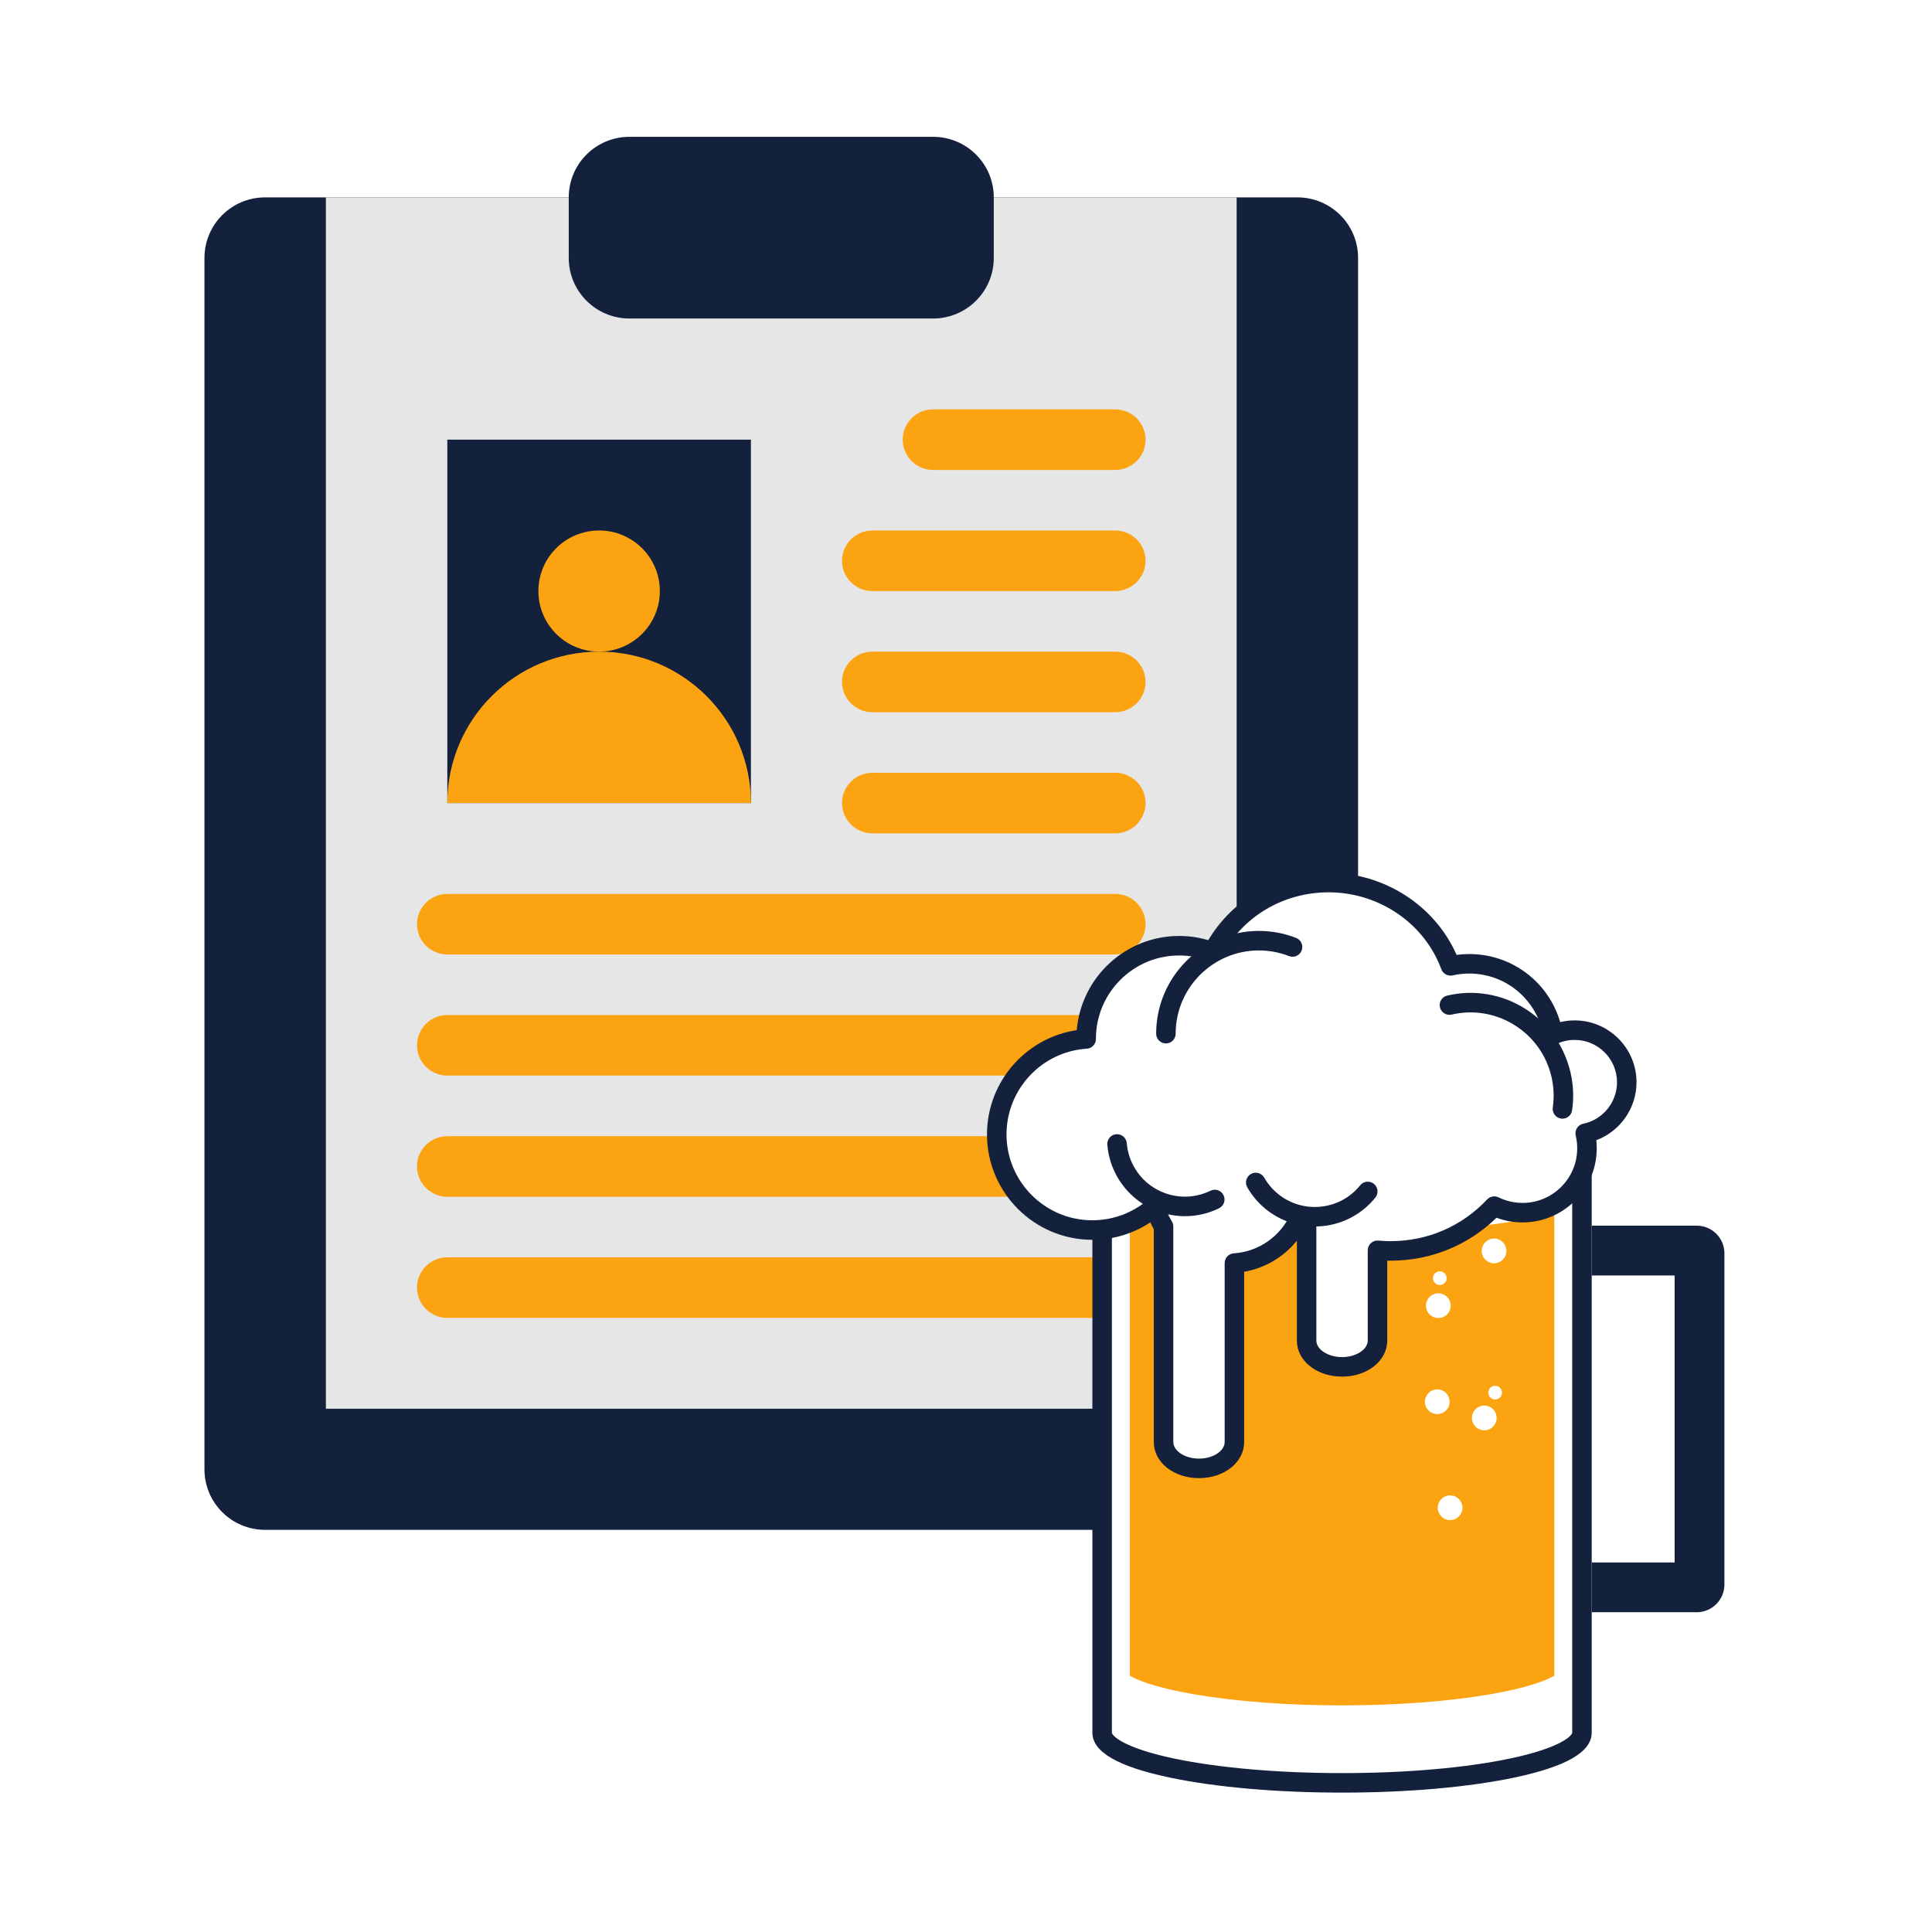 <?xml version="1.0" encoding="UTF-8"?>
<svg xmlns="http://www.w3.org/2000/svg" xmlns:xlink="http://www.w3.org/1999/xlink" width="375pt" height="375pt" viewBox="0 0 375 375" version="1.2">
<defs>
<clipPath id="clip1">
  <path d="M 39.668 38 L 263.617 38 L 263.617 296.945 L 39.668 296.945 Z M 39.668 38 "/>
</clipPath>
<clipPath id="clip2">
  <path d="M 110 26.555 L 193 26.555 L 193 62 L 110 62 Z M 110 26.555 "/>
</clipPath>
<clipPath id="clip3">
  <path d="M 212 218 L 309 218 L 309 347.934 L 212 347.934 Z M 212 218 "/>
</clipPath>
<clipPath id="clip4">
  <path d="M 308 237 L 334.871 237 L 334.871 313 L 308 313 Z M 308 237 "/>
</clipPath>
<clipPath id="clip5">
  <path d="M 191.418 169.391 L 318 169.391 L 318 287 L 191.418 287 Z M 191.418 169.391 "/>
</clipPath>
</defs>
<g id="surface1">
<rect x="0" y="0" width="375" height="375" style="fill:rgb(100%,100%,100%);fill-opacity:1;stroke:none;"/>
<rect x="0" y="0" width="375" height="375" style="fill:rgb(100%,100%,100%);fill-opacity:1;stroke:none;"/>
<g clip-path="url(#clip1)" clip-rule="nonzero">
<path style=" stroke:none;fill-rule:nonzero;fill:rgb(7.84%,12.939%,23.92%);fill-opacity:1;" d="M 251.816 296.945 L 51.469 296.945 C 44.953 296.945 39.684 291.688 39.684 285.191 L 39.684 50.066 C 39.684 43.566 44.953 38.309 51.469 38.309 L 251.816 38.309 C 258.332 38.309 263.602 43.566 263.602 50.066 L 263.602 285.191 C 263.602 291.688 258.332 296.945 251.816 296.945 "/>
</g>
<path style=" stroke:none;fill-rule:nonzero;fill:rgb(90.199%,90.199%,90.199%);fill-opacity:1;" d="M 240.031 273.434 L 63.254 273.434 L 63.254 38.309 L 240.031 38.309 L 240.031 273.434 "/>
<path style=" stroke:none;fill-rule:nonzero;fill:rgb(7.84%,12.939%,23.92%);fill-opacity:1;" d="M 145.75 155.871 L 86.824 155.871 L 86.824 85.336 L 145.75 85.336 L 145.75 155.871 "/>
<path style=" stroke:none;fill-rule:nonzero;fill:rgb(98.819%,63.919%,6.67%);fill-opacity:1;" d="M 128.074 114.727 C 128.074 121.223 122.801 126.48 116.289 126.48 C 109.773 126.48 104.504 121.223 104.504 114.727 C 104.504 108.227 109.773 102.969 116.289 102.969 C 122.801 102.969 128.074 108.227 128.074 114.727 "/>
<path style=" stroke:none;fill-rule:nonzero;fill:rgb(98.819%,63.919%,6.67%);fill-opacity:1;" d="M 116.289 126.48 C 100.016 126.48 86.824 139.637 86.824 155.871 L 145.75 155.871 C 145.75 139.637 132.562 126.48 116.289 126.48 "/>
<g clip-path="url(#clip2)" clip-rule="nonzero">
<path style=" stroke:none;fill-rule:nonzero;fill:rgb(7.84%,12.939%,23.92%);fill-opacity:1;" d="M 181.105 61.824 L 122.18 61.824 C 115.668 61.824 110.395 56.562 110.395 50.066 L 110.395 38.309 C 110.395 31.812 115.668 26.555 122.18 26.555 L 181.105 26.555 C 187.621 26.555 192.891 31.812 192.891 38.309 L 192.891 50.066 C 192.891 56.562 187.621 61.824 181.105 61.824 "/>
</g>
<path style=" stroke:none;fill-rule:nonzero;fill:rgb(98.819%,63.919%,6.67%);fill-opacity:1;" d="M 181.105 91.215 L 216.461 91.215 C 219.707 91.215 222.355 88.574 222.355 85.336 C 222.355 82.098 219.707 79.457 216.461 79.457 L 181.105 79.457 C 177.859 79.457 175.215 82.098 175.215 85.336 C 175.215 88.574 177.859 91.215 181.105 91.215 "/>
<path style=" stroke:none;fill-rule:nonzero;fill:rgb(98.819%,63.919%,6.67%);fill-opacity:1;" d="M 169.32 114.727 L 216.461 114.727 C 219.707 114.727 222.355 112.086 222.355 108.848 C 222.355 105.609 219.707 102.969 216.461 102.969 L 169.32 102.969 C 166.074 102.969 163.43 105.609 163.43 108.848 C 163.43 112.086 166.074 114.727 169.32 114.727 "/>
<path style=" stroke:none;fill-rule:nonzero;fill:rgb(98.819%,63.919%,6.67%);fill-opacity:1;" d="M 169.32 138.238 L 216.461 138.238 C 219.707 138.238 222.355 135.598 222.355 132.359 C 222.355 129.121 219.707 126.48 216.461 126.48 L 169.32 126.48 C 166.074 126.48 163.43 129.121 163.43 132.359 C 163.43 135.598 166.074 138.238 169.32 138.238 "/>
<path style=" stroke:none;fill-rule:nonzero;fill:rgb(98.819%,63.919%,6.67%);fill-opacity:1;" d="M 169.32 161.75 L 216.461 161.75 C 219.707 161.75 222.355 159.109 222.355 155.871 C 222.355 152.637 219.707 149.996 216.461 149.996 L 169.32 149.996 C 166.074 149.996 163.43 152.637 163.43 155.871 C 163.43 159.109 166.074 161.75 169.32 161.75 "/>
<path style=" stroke:none;fill-rule:nonzero;fill:rgb(98.819%,63.919%,6.67%);fill-opacity:1;" d="M 86.824 185.262 L 216.461 185.262 C 219.707 185.262 222.355 182.621 222.355 179.387 C 222.355 176.148 219.707 173.508 216.461 173.508 L 86.824 173.508 C 83.578 173.508 80.934 176.148 80.934 179.387 C 80.934 182.621 83.578 185.262 86.824 185.262 "/>
<path style=" stroke:none;fill-rule:nonzero;fill:rgb(98.819%,63.919%,6.67%);fill-opacity:1;" d="M 86.824 208.773 L 216.461 208.773 C 219.707 208.773 222.355 206.137 222.355 202.898 C 222.355 199.66 219.707 197.02 216.461 197.02 L 86.824 197.02 C 83.578 197.02 80.934 199.66 80.934 202.898 C 80.934 206.137 83.578 208.773 86.824 208.773 "/>
<path style=" stroke:none;fill-rule:nonzero;fill:rgb(98.819%,63.919%,6.67%);fill-opacity:1;" d="M 86.824 232.289 L 216.461 232.289 C 219.707 232.289 222.355 229.648 222.355 226.41 C 222.355 223.172 219.707 220.531 216.461 220.531 L 86.824 220.531 C 83.578 220.531 80.934 223.172 80.934 226.41 C 80.934 229.648 83.578 232.289 86.824 232.289 "/>
<path style=" stroke:none;fill-rule:nonzero;fill:rgb(98.819%,63.919%,6.67%);fill-opacity:1;" d="M 86.824 255.801 L 216.461 255.801 C 219.707 255.801 222.355 253.16 222.355 249.922 C 222.355 246.684 219.707 244.043 216.461 244.043 L 86.824 244.043 C 83.578 244.043 80.934 246.684 80.934 249.922 C 80.934 253.16 83.578 255.801 86.824 255.801 "/>
<path style=" stroke:none;fill-rule:nonzero;fill:rgb(100%,100%,100%);fill-opacity:1;" d="M 213.926 220.184 L 213.926 336.301 C 213.926 341.688 234.773 346.051 260.492 346.051 C 286.207 346.051 307.059 341.688 307.059 336.301 L 307.059 220.184 L 213.926 220.184 "/>
<g clip-path="url(#clip3)" clip-rule="nonzero">
<path style=" stroke:none;fill-rule:nonzero;fill:rgb(7.84%,12.939%,23.92%);fill-opacity:1;" d="M 215.82 222.078 L 215.82 336.301 C 215.82 336.828 217.879 339.23 227.953 341.344 C 236.625 343.156 248.18 344.156 260.492 344.156 C 272.801 344.156 284.359 343.156 293.031 341.344 C 303.102 339.23 305.164 336.828 305.164 336.301 L 305.164 222.078 Z M 260.492 347.945 C 247.926 347.945 236.094 346.918 227.176 345.051 C 216.984 342.918 212.031 340.055 212.031 336.301 L 212.031 220.184 C 212.031 219.137 212.879 218.289 213.926 218.289 L 307.059 218.289 C 308.102 218.289 308.949 219.137 308.949 220.184 L 308.949 336.301 C 308.949 340.055 303.996 342.918 293.805 345.051 C 284.887 346.918 273.055 347.945 260.492 347.945 "/>
</g>
<path style=" stroke:none;fill-rule:nonzero;fill:rgb(100%,100%,100%);fill-opacity:1;" d="M 307.059 220.184 C 307.059 224.188 286.207 227.438 260.492 227.438 C 234.773 227.438 213.926 224.188 213.926 220.184 C 213.926 216.18 234.773 212.93 260.492 212.93 C 286.207 212.93 307.059 216.18 307.059 220.184 "/>
<path style=" stroke:none;fill-rule:nonzero;fill:rgb(7.84%,12.939%,23.92%);fill-opacity:1;" d="M 216.086 220.184 C 216.965 220.812 219.969 222.336 229.441 223.676 C 237.941 224.879 248.969 225.543 260.492 225.543 C 272.016 225.543 283.043 224.879 291.539 223.676 C 301.016 222.336 304.016 220.812 304.895 220.184 C 304.016 219.555 301.016 218.031 291.539 216.691 C 283.043 215.488 272.016 214.824 260.492 214.824 C 248.969 214.824 237.941 215.488 229.441 216.691 C 219.969 218.031 216.965 219.555 216.086 220.184 Z M 260.492 229.332 C 247.957 229.332 236.16 228.566 227.273 227.184 C 222.871 226.496 219.395 225.691 216.93 224.785 C 214.828 224.008 212.031 222.688 212.031 220.184 C 212.031 217.676 214.828 216.355 216.93 215.582 C 219.395 214.676 222.871 213.867 227.273 213.184 C 236.16 211.797 247.957 211.035 260.492 211.035 C 273.023 211.035 284.82 211.797 293.711 213.184 C 298.109 213.867 301.59 214.676 304.051 215.582 C 306.152 216.355 308.949 217.676 308.949 220.184 C 308.949 222.688 306.152 224.008 304.051 224.785 C 301.59 225.691 298.109 226.496 293.711 227.184 C 284.82 228.566 273.023 229.332 260.492 229.332 "/>
<path style=" stroke:none;fill-rule:nonzero;fill:rgb(98.819%,63.919%,6.67%);fill-opacity:1;" d="M 260.492 239.25 C 242.617 239.25 227.098 237.68 219.293 235.383 L 219.293 325.254 C 220.488 325.965 223.809 327.496 231.852 328.879 C 239.859 330.258 250.027 331.016 260.492 331.016 C 270.953 331.016 281.125 330.258 289.129 328.879 C 297.172 327.496 300.492 325.965 301.688 325.254 L 301.688 235.383 C 293.883 237.68 278.363 239.25 260.492 239.25 "/>
<path style=" stroke:none;fill-rule:nonzero;fill:rgb(100%,100%,100%);fill-opacity:1;" d="M 290.098 240.406 C 291.422 240.461 292.445 241.582 292.391 242.906 C 292.336 244.23 291.219 245.258 289.895 245.199 C 288.57 245.145 287.543 244.027 287.598 242.703 C 287.656 241.379 288.773 240.352 290.098 240.406 "/>
<path style=" stroke:none;fill-rule:nonzero;fill:rgb(100%,100%,100%);fill-opacity:1;" d="M 290.125 268.984 C 290.855 268.938 291.484 269.496 291.531 270.227 C 291.574 270.957 291.016 271.586 290.285 271.633 C 289.555 271.676 288.926 271.121 288.879 270.387 C 288.836 269.656 289.395 269.027 290.125 268.984 "/>
<path style=" stroke:none;fill-rule:nonzero;fill:rgb(100%,100%,100%);fill-opacity:1;" d="M 287.953 272.824 C 289.277 272.742 290.414 273.75 290.492 275.074 C 290.574 276.398 289.566 277.535 288.242 277.613 C 286.922 277.695 285.785 276.684 285.703 275.363 C 285.625 274.039 286.629 272.902 287.953 272.824 "/>
<path style=" stroke:none;fill-rule:nonzero;fill:rgb(100%,100%,100%);fill-opacity:1;" d="M 281.316 290.258 C 282.641 290.18 283.777 291.184 283.855 292.508 C 283.938 293.828 282.93 294.969 281.609 295.047 C 280.285 295.129 279.148 294.121 279.07 292.797 C 278.988 291.477 279.996 290.34 281.316 290.258 "/>
<path style=" stroke:none;fill-rule:nonzero;fill:rgb(100%,100%,100%);fill-opacity:1;" d="M 278.93 246.875 C 279.602 246.578 280.383 246.887 280.676 247.559 C 280.973 248.23 280.664 249.012 279.996 249.305 C 279.324 249.598 278.539 249.293 278.246 248.621 C 277.953 247.949 278.258 247.168 278.93 246.875 "/>
<path style=" stroke:none;fill-rule:nonzero;fill:rgb(100%,100%,100%);fill-opacity:1;" d="M 278.219 251.227 C 279.43 250.695 280.844 251.25 281.375 252.461 C 281.91 253.676 281.355 255.094 280.145 255.625 C 278.93 256.156 277.516 255.602 276.984 254.391 C 276.449 253.176 277.004 251.762 278.219 251.227 "/>
<path style=" stroke:none;fill-rule:nonzero;fill:rgb(100%,100%,100%);fill-opacity:1;" d="M 278.012 269.883 C 279.223 269.352 280.637 269.902 281.168 271.117 C 281.699 272.332 281.148 273.746 279.934 274.277 C 278.723 274.809 277.309 274.258 276.777 273.043 C 276.242 271.828 276.797 270.414 278.012 269.883 "/>
<g clip-path="url(#clip4)" clip-rule="nonzero">
<path style=" stroke:none;fill-rule:nonzero;fill:rgb(7.84%,12.939%,23.92%);fill-opacity:1;" d="M 329.34 237.898 L 308.949 237.898 L 308.949 247.566 L 325.043 247.566 L 325.043 303.266 L 308.949 303.266 L 308.949 312.934 L 329.34 312.934 C 332.293 312.934 334.707 310.516 334.707 307.562 L 334.707 243.27 C 334.707 240.316 332.293 237.898 329.34 237.898 "/>
</g>
<path style=" stroke:none;fill-rule:nonzero;fill:rgb(100%,100%,100%);fill-opacity:1;" d="M 315.754 210.07 C 315.754 204.484 311.227 199.953 305.645 199.953 C 304.152 199.953 302.734 200.281 301.457 200.863 C 300.156 193.039 293.359 187.07 285.164 187.07 C 283.922 187.07 282.711 187.215 281.543 187.477 C 278.055 178.047 268.781 171.305 257.879 171.305 C 248.047 171.305 239.539 176.793 235.406 184.789 C 233.379 184 231.18 183.562 228.871 183.562 C 218.906 183.562 210.824 191.648 210.824 201.617 C 210.824 201.633 210.828 201.645 210.828 201.66 C 201.137 202.277 193.469 210.332 193.469 220.184 C 193.469 230.438 201.777 238.75 212.027 238.75 C 216.672 238.75 220.918 237.039 224.172 234.219 C 224.551 235.586 225.117 236.879 225.844 238.059 L 225.844 279.898 C 225.844 282.723 228.922 285.012 232.723 285.012 C 236.52 285.012 239.602 282.723 239.602 279.898 L 239.602 245.164 C 245.242 244.789 250.027 241.289 252.238 236.375 C 252.684 236.746 253.145 237.102 253.613 237.445 L 253.613 260.199 C 253.613 263.02 256.691 265.309 260.492 265.309 C 264.289 265.309 267.371 263.02 267.371 260.199 L 267.371 242.684 C 268.215 242.762 269.074 242.801 269.938 242.801 C 277.863 242.801 285.004 239.457 290.039 234.109 C 291.695 234.922 293.559 235.383 295.531 235.383 C 302.438 235.383 308.031 229.781 308.031 222.879 C 308.031 221.875 307.91 220.902 307.691 219.969 C 312.293 219.023 315.754 214.953 315.754 210.07 "/>
<g clip-path="url(#clip5)" clip-rule="nonzero">
<path style=" stroke:none;fill-rule:nonzero;fill:rgb(7.84%,12.939%,23.92%);fill-opacity:1;" d="M 224.172 232.324 C 224.355 232.324 224.539 232.352 224.723 232.406 C 225.344 232.594 225.828 233.09 226 233.715 C 226.32 234.895 226.812 236.02 227.457 237.066 C 227.641 237.367 227.738 237.711 227.738 238.059 L 227.738 279.898 C 227.738 281.645 230.02 283.117 232.723 283.117 C 235.422 283.117 237.707 281.645 237.707 279.898 L 237.707 245.164 C 237.707 244.168 238.48 243.34 239.473 243.273 C 244.293 242.953 248.523 240.012 250.512 235.598 C 250.754 235.059 251.238 234.66 251.816 234.527 C 252.395 234.395 253 234.543 253.453 234.922 C 253.828 235.234 254.23 235.551 254.734 235.918 C 255.219 236.277 255.504 236.844 255.504 237.445 L 255.504 260.199 C 255.504 261.941 257.789 263.414 260.492 263.414 C 263.191 263.414 265.477 261.941 265.477 260.199 L 265.477 242.684 C 265.477 242.152 265.699 241.641 266.094 241.285 C 266.488 240.926 267.016 240.746 267.543 240.797 C 268.348 240.871 269.152 240.906 269.938 240.906 C 277.098 240.906 283.742 238.031 288.656 232.809 C 289.227 232.203 290.125 232.043 290.871 232.406 C 292.332 233.121 293.898 233.484 295.531 233.484 C 301.383 233.484 306.137 228.727 306.137 222.875 C 306.137 222.055 306.039 221.223 305.848 220.41 C 305.727 219.91 305.816 219.387 306.094 218.953 C 306.367 218.52 306.805 218.219 307.309 218.117 C 311.105 217.336 313.859 213.949 313.859 210.07 C 313.859 205.535 310.176 201.848 305.645 201.848 C 304.461 201.848 303.316 202.098 302.242 202.586 C 301.707 202.832 301.09 202.812 300.57 202.535 C 300.051 202.258 299.688 201.754 299.59 201.176 C 298.41 194.102 292.344 188.965 285.164 188.965 C 284.098 188.965 283.016 189.086 281.957 189.324 C 281.035 189.531 280.098 189.023 279.766 188.133 C 276.465 179.199 267.668 173.199 257.879 173.199 C 249.027 173.199 241.062 177.973 237.09 185.66 C 236.645 186.52 235.621 186.906 234.719 186.555 C 232.852 185.828 230.883 185.457 228.871 185.457 C 219.969 185.457 212.727 192.703 212.719 201.609 L 212.719 201.66 C 212.719 202.66 211.945 203.488 210.949 203.551 C 202.207 204.109 195.363 211.414 195.363 220.184 C 195.363 229.375 202.84 236.855 212.027 236.855 C 216.031 236.855 219.906 235.41 222.934 232.785 C 223.281 232.484 223.723 232.324 224.172 232.324 Z M 232.723 286.906 C 227.801 286.906 223.949 283.828 223.949 279.898 L 223.949 238.578 C 223.703 238.152 223.48 237.715 223.277 237.27 C 219.953 239.461 216.043 240.645 212.027 240.645 C 200.75 240.645 191.574 231.465 191.574 220.184 C 191.574 210 199.102 201.422 209 199.949 C 209.852 189.727 218.438 181.668 228.871 181.668 C 230.797 181.668 232.691 181.941 234.523 182.488 C 239.363 174.379 248.168 169.41 257.879 169.41 C 268.699 169.41 278.484 175.75 282.723 185.34 C 283.535 185.23 284.352 185.176 285.164 185.176 C 293.457 185.176 300.57 190.617 302.832 198.391 C 303.75 198.172 304.688 198.059 305.645 198.059 C 312.262 198.059 317.648 203.449 317.648 210.07 C 317.648 215.117 314.457 219.59 309.84 221.316 C 309.898 221.836 309.926 222.355 309.926 222.875 C 309.926 230.816 303.469 237.273 295.531 237.273 C 293.781 237.273 292.09 236.969 290.477 236.359 C 284.945 241.746 277.703 244.695 269.938 244.695 C 269.715 244.695 269.488 244.695 269.262 244.691 L 269.262 260.199 C 269.262 264.125 265.41 267.203 260.492 267.203 C 255.57 267.203 251.719 264.125 251.719 260.199 L 251.719 240.82 C 249.172 243.984 245.551 246.141 241.492 246.844 L 241.492 279.898 C 241.492 283.828 237.641 286.906 232.723 286.906 "/>
</g>
<path style=" stroke:none;fill-rule:nonzero;fill:rgb(7.84%,12.939%,23.92%);fill-opacity:1;" d="M 226.305 202.531 C 225.258 202.531 224.41 201.684 224.41 200.637 C 224.41 189.641 233.355 180.691 244.352 180.691 C 246.832 180.691 249.262 181.148 251.57 182.047 C 252.547 182.426 253.027 183.523 252.648 184.496 C 252.27 185.473 251.172 185.957 250.199 185.578 C 248.328 184.848 246.359 184.48 244.352 184.48 C 235.445 184.48 228.195 191.727 228.195 200.637 C 228.195 201.684 227.348 202.531 226.305 202.531 "/>
<path style=" stroke:none;fill-rule:nonzero;fill:rgb(7.84%,12.939%,23.92%);fill-opacity:1;" d="M 303.273 217.133 C 303.184 217.133 303.09 217.129 303 217.113 C 301.965 216.965 301.246 216.004 301.395 214.969 C 301.68 212.984 301.598 210.98 301.145 209.023 C 300.168 204.82 297.617 201.246 293.953 198.961 C 290.297 196.68 285.965 195.957 281.762 196.93 C 280.742 197.168 279.723 196.531 279.488 195.512 C 279.254 194.492 279.887 193.477 280.906 193.238 C 286.094 192.035 291.441 192.926 295.961 195.746 C 300.477 198.566 303.629 202.977 304.832 208.168 C 305.395 210.586 305.5 213.055 305.145 215.512 C 305.008 216.453 304.199 217.133 303.273 217.133 "/>
<path style=" stroke:none;fill-rule:nonzero;fill:rgb(7.84%,12.939%,23.92%);fill-opacity:1;" d="M 230 236.062 C 228.348 236.062 226.688 235.785 225.074 235.23 C 221.258 233.918 218.18 231.195 216.41 227.57 C 215.586 225.879 215.086 224.07 214.93 222.199 C 214.844 221.156 215.617 220.242 216.66 220.152 C 217.707 220.062 218.617 220.844 218.707 221.883 C 218.82 223.289 219.195 224.641 219.812 225.906 C 221.141 228.625 223.449 230.664 226.309 231.648 C 229.168 232.633 232.238 232.441 234.957 231.117 C 235.898 230.656 237.031 231.047 237.488 231.988 C 237.949 232.926 237.559 234.062 236.621 234.52 C 234.523 235.547 232.27 236.062 230 236.062 "/>
<path style=" stroke:none;fill-rule:nonzero;fill:rgb(7.84%,12.939%,23.92%);fill-opacity:1;" d="M 255.176 238.062 C 251.734 238.062 248.422 236.895 245.703 234.699 C 244.242 233.516 243.027 232.09 242.094 230.457 C 241.574 229.551 241.891 228.395 242.797 227.875 C 243.703 227.355 244.863 227.668 245.383 228.574 C 246.082 229.797 246.992 230.867 248.086 231.754 C 250.438 233.656 253.391 234.527 256.398 234.211 C 259.406 233.891 262.109 232.422 264.012 230.066 C 264.668 229.254 265.863 229.129 266.676 229.785 C 267.488 230.445 267.613 231.637 266.957 232.449 C 264.418 235.59 260.809 237.555 256.797 237.977 C 256.254 238.035 255.715 238.062 255.176 238.062 "/>
</g>
</svg>
